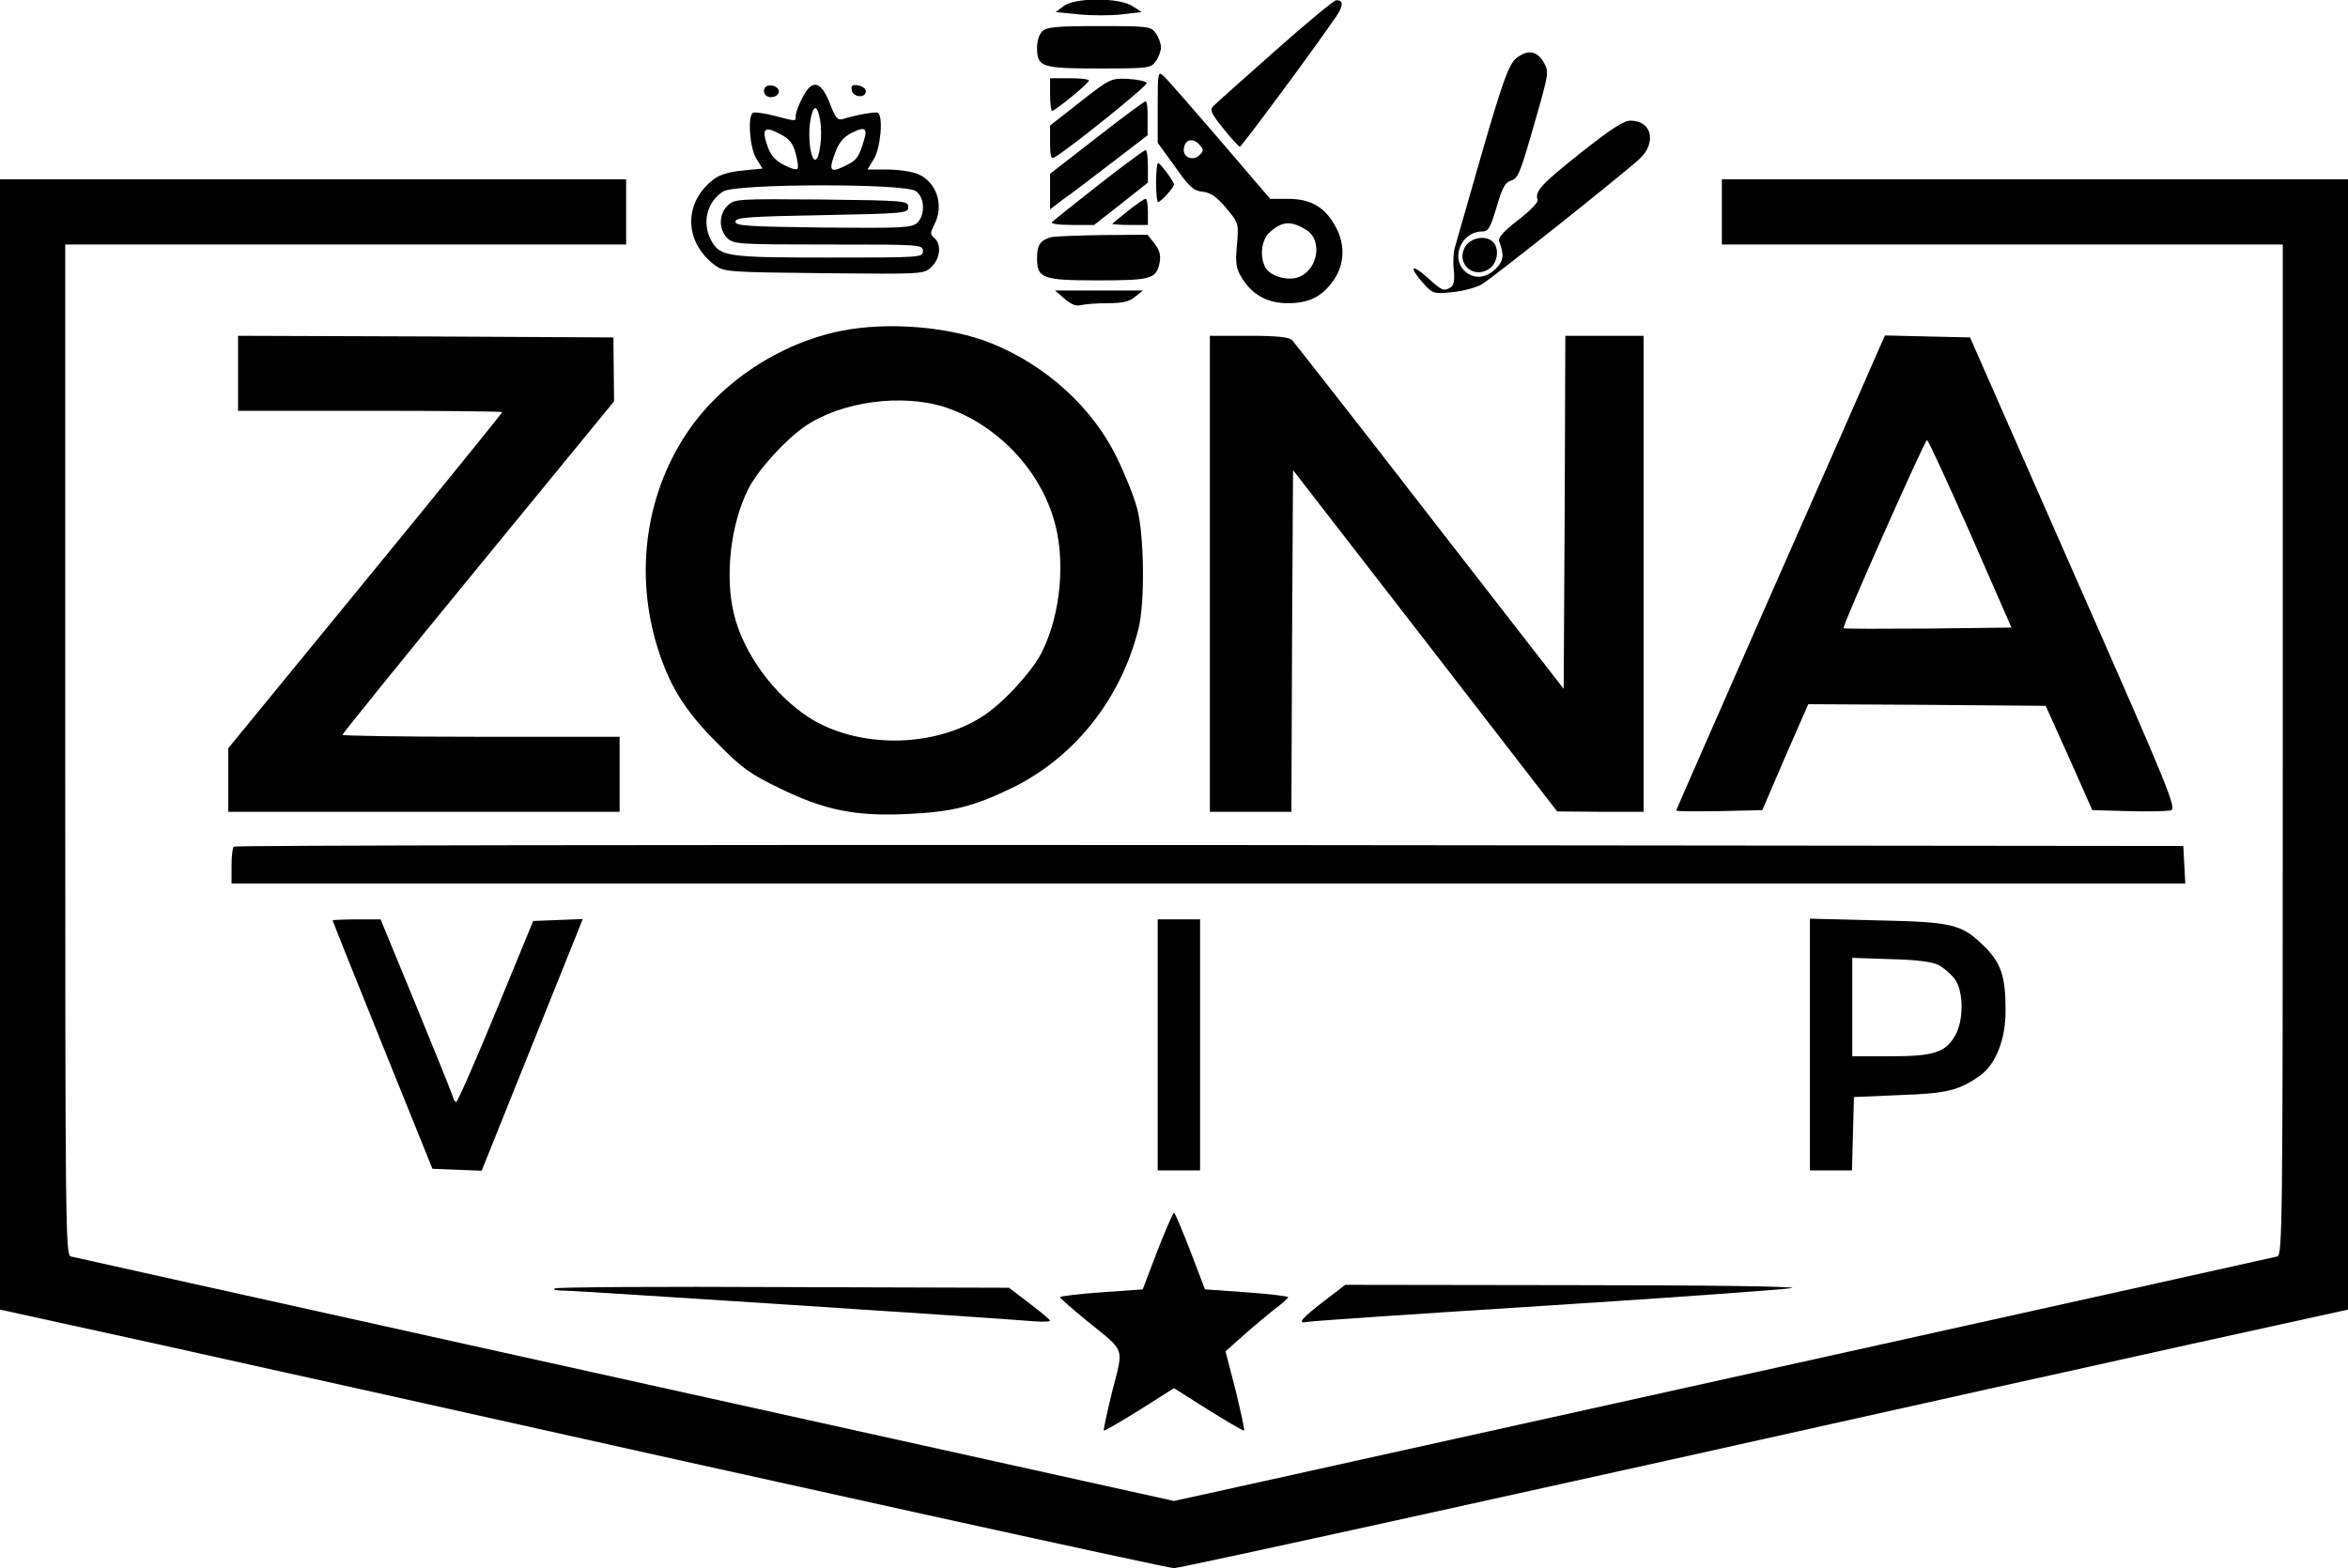 <?xml version="1.0" standalone="no"?>
<!DOCTYPE svg PUBLIC "-//W3C//DTD SVG 20010904//EN"
 "http://www.w3.org/TR/2001/REC-SVG-20010904/DTD/svg10.dtd">
<svg version="1.0" xmlns="http://www.w3.org/2000/svg"
 width="720pt" height="481pt" viewBox="0 0 720 481"
 preserveAspectRatio="xMidYMid meet">

<g transform="translate(0,481) scale(0.1,-0.1)"
fill="#000000" stroke="none">
<path d="M3261 4791 l-24 -18 71 -7 c39 -4 98 -4 132 0 l61 7 -28 18 c-40 27
-178 27 -212 0z"/>
<path d="M3910 4654 c-96 -85 -181 -161 -189 -169 -12 -12 -8 -22 30 -69 24
-30 47 -55 51 -56 5 0 227 299 295 399 23 33 23 52 0 50 -7 0 -91 -70 -187
-155z"/>
<path d="M3196 4714 c-9 -8 -16 -31 -16 -49 0 -61 13 -65 190 -65 153 0 159 1
174 22 9 12 16 32 16 43 0 11 -7 31 -16 43 -15 21 -21 22 -174 22 -131 0 -161
-3 -174 -16z"/>
<path d="M4646 4628 c-20 -19 -40 -74 -102 -288 -42 -146 -79 -276 -83 -290
-4 -14 -6 -45 -3 -69 3 -30 0 -46 -9 -52 -21 -13 -26 -12 -69 27 -51 46 -62
39 -19 -11 33 -37 34 -37 93 -31 33 3 73 14 90 24 35 21 433 338 484 385 53
50 37 117 -28 117 -21 0 -61 -26 -153 -99 -122 -97 -141 -118 -132 -144 3 -7
-23 -34 -60 -62 -44 -34 -62 -55 -58 -65 16 -42 14 -60 -10 -84 -31 -31 -70
-33 -97 -6 -42 42 -7 120 55 120 19 0 25 11 44 74 16 56 26 76 42 81 25 8 29
18 79 193 40 140 40 143 23 172 -21 36 -52 39 -87 8z"/>
<path d="M3550 4483 l0 -111 53 -73 c44 -63 57 -74 84 -77 24 -2 43 -15 72
-49 39 -47 40 -47 34 -114 -5 -58 -3 -72 16 -103 32 -51 78 -76 140 -76 62 0
101 18 135 63 38 49 43 111 14 167 -32 63 -77 90 -147 90 l-56 0 -154 180
c-85 99 -162 187 -172 196 -18 17 -19 14 -19 -93z m130 -119 c11 -12 11 -18
-2 -30 -18 -18 -48 -8 -48 15 0 33 28 42 50 15z m327 -260 c47 -30 36 -116
-20 -142 -34 -16 -91 -1 -107 28 -18 33 -12 85 13 107 38 35 66 37 114 7z"/>
<path d="M3220 4520 c0 -27 3 -50 6 -50 9 0 113 84 113 93 1 4 -26 7 -59 7
l-60 0 0 -50z"/>
<path d="M3313 4498 l-93 -73 0 -53 c0 -41 3 -51 13 -45 49 29 286 220 283
228 -1 6 -27 11 -57 13 -53 2 -55 1 -146 -70z"/>
<path d="M2345 4540 c-4 -7 -3 -16 3 -22 14 -14 45 -2 40 15 -6 16 -34 21 -43
7z"/>
<path d="M2461 4511 c-12 -22 -21 -47 -21 -56 0 -18 4 -18 -66 0 -31 8 -61 12
-65 9 -17 -10 -10 -108 10 -140 l19 -31 -60 -6 c-37 -3 -71 -13 -87 -25 -96
-71 -95 -194 2 -266 27 -20 42 -21 334 -24 304 -3 306 -3 329 19 27 25 32 70
9 89 -13 11 -13 15 0 41 31 59 7 131 -50 155 -19 8 -61 14 -95 14 l-60 0 20
33 c20 32 29 131 12 141 -7 4 -65 -6 -107 -19 -17 -5 -23 3 -40 47 -27 70 -55
77 -84 19z m54 -71 c8 -45 -2 -120 -15 -120 -14 0 -23 66 -16 115 9 56 22 58
31 5z m-75 -101 c6 -23 9 -44 5 -47 -3 -4 -23 2 -43 13 -27 14 -40 31 -49 58
-18 52 -9 61 37 37 31 -16 41 -28 50 -61z m210 43 c-15 -52 -23 -63 -51 -77
-52 -27 -59 -21 -40 31 12 34 25 52 50 65 42 22 52 17 41 -19z m158 -158 c28
-19 30 -74 4 -98 -17 -15 -48 -16 -288 -14 -231 3 -269 5 -269 18 0 13 38 16
265 20 257 5 265 6 265 25 0 19 -8 20 -265 23 -256 2 -267 2 -288 -18 -28 -26
-29 -73 -2 -100 19 -19 33 -20 310 -20 283 0 290 0 290 -20 0 -20 -7 -20 -290
-20 -315 0 -332 3 -360 54 -28 53 -12 118 38 149 39 24 555 25 590 1z"/>
<path d="M2612 4533 c4 -22 43 -25 43 -3 0 8 -11 16 -23 18 -19 3 -23 0 -20
-15z"/>
<path d="M3363 4388 l-143 -111 0 -54 0 -55 38 29 c22 15 89 66 150 113 l111
85 0 53 c1 28 -2 52 -6 51 -5 0 -72 -50 -150 -111z"/>
<path d="M3370 4244 c-74 -58 -139 -110 -144 -115 -6 -5 17 -9 60 -9 l69 0 83
65 82 65 0 50 c0 28 -3 50 -7 50 -5 -1 -69 -48 -143 -106z"/>
<path d="M3545 4250 c0 -33 3 -60 6 -60 8 0 49 45 49 54 0 9 -42 66 -49 66 -3
0 -6 -27 -6 -60z"/>
<path d="M0 2527 l0 -1734 488 -107 c268 -60 546 -121 617 -137 1382 -309
2475 -549 2495 -549 20 0 1113 240 2495 549 72 16 349 77 618 137 l487 107 0
1734 0 1733 -960 0 -960 0 0 -100 0 -100 860 0 860 0 0 -1549 c0 -1467 -1
-1550 -17 -1555 -15 -4 -2211 -491 -3120 -692 l-263 -58 -262 58 c-910 201
-3106 688 -3121 692 -16 5 -17 88 -17 1555 l0 1549 860 0 860 0 0 100 0 100
-960 0 -960 0 0 -1733z"/>
<path d="M3460 4164 c-25 -20 -47 -38 -49 -40 -2 -2 21 -4 52 -4 l57 0 0 40
c0 22 -3 40 -7 40 -5 0 -28 -16 -53 -36z"/>
<path d="M3225 4083 c-34 -9 -45 -24 -45 -63 0 -64 15 -70 186 -70 164 0 180
4 190 55 4 22 0 38 -16 58 l-21 27 -137 -1 c-75 -1 -146 -4 -157 -6z"/>
<path d="M4494 4055 c-32 -50 22 -103 72 -70 26 17 33 62 12 83 -21 21 -66 14
-84 -13z"/>
<path d="M3264 3894 c19 -17 36 -24 50 -20 12 3 49 6 82 6 47 0 68 5 85 20
l24 19 -135 0 -135 0 29 -25z"/>
<path d="M2579 3795 c-189 -38 -370 -158 -474 -315 -131 -197 -161 -451 -80
-683 36 -103 81 -173 176 -268 74 -75 99 -93 190 -137 137 -67 231 -86 388
-79 139 6 207 23 326 81 191 94 332 272 386 487 20 78 18 287 -4 369 -9 36
-38 107 -63 158 -75 153 -216 281 -384 349 -127 51 -317 67 -461 38z m322
-235 c153 -52 281 -183 329 -338 39 -125 24 -295 -36 -414 -30 -59 -121 -158
-182 -196 -151 -97 -382 -98 -531 -3 -108 70 -201 197 -230 316 -29 117 -11
277 44 386 29 57 113 150 173 191 112 77 300 102 433 58z"/>
<path d="M730 3665 l0 -115 405 0 c223 0 405 -2 405 -4 0 -3 -189 -236 -420
-518 l-420 -513 0 -97 0 -98 600 0 600 0 0 115 0 115 -425 0 c-234 0 -425 3
-425 6 0 3 187 235 416 514 l417 509 -1 98 -1 98 -575 3 -576 2 0 -115z"/>
<path d="M3710 3050 l0 -730 125 0 125 0 2 524 3 524 405 -523 405 -524 133
-1 132 0 0 730 0 730 -120 0 -120 0 -2 -541 -3 -542 -410 528 c-225 291 -416
534 -423 542 -10 9 -47 13 -133 13 l-119 0 0 -730z"/>
<path d="M5761 3738 c-10 -24 -154 -351 -320 -727 -165 -376 -301 -685 -301
-687 0 -3 59 -3 132 -2 l132 3 70 163 71 162 364 -2 364 -3 72 -160 71 -160
109 -3 c61 -2 120 0 131 2 20 5 -1 56 -297 728 l-318 723 -130 3 -131 3 -19
-43z m281 -565 l126 -288 -256 -3 c-140 -1 -257 -1 -259 1 -5 5 249 577 256
577 4 0 63 -129 133 -287z"/>
<path d="M717 2213 c-4 -3 -7 -30 -7 -60 l0 -53 2995 0 2996 0 -3 58 -3 57
-2986 3 c-1642 1 -2989 -1 -2992 -5z"/>
<path d="M1020 1987 c0 -2 69 -175 153 -383 l153 -379 76 -3 75 -3 155 386
155 386 -76 -3 -76 -3 -114 -277 c-63 -153 -118 -278 -122 -278 -4 0 -9 8 -11
18 -3 10 -54 136 -113 280 l-108 262 -73 0 c-41 0 -74 -2 -74 -3z"/>
<path d="M3550 1605 l0 -385 65 0 65 0 0 385 0 385 -65 0 -65 0 0 -385z"/>
<path d="M5550 1606 l0 -386 65 0 64 0 3 113 3 112 140 6 c145 5 182 14 247
60 48 35 78 110 78 199 0 107 -14 147 -68 200 -68 66 -96 72 -329 77 l-203 5
0 -386z m394 244 c16 -8 39 -28 50 -43 28 -38 28 -128 1 -174 -30 -52 -67 -63
-199 -63 l-116 0 0 151 0 151 118 -4 c79 -2 127 -8 146 -18z"/>
<path d="M3549 973 l-45 -118 -127 -9 c-70 -5 -127 -12 -127 -15 1 -3 37 -35
81 -71 122 -99 115 -79 80 -216 -16 -65 -28 -120 -26 -122 2 -2 51 27 109 63
l106 67 106 -67 c58 -36 107 -65 109 -63 2 2 -10 57 -26 123 l-31 120 54 48
c29 26 72 62 95 80 23 17 43 35 43 38 0 3 -57 10 -127 15 l-128 9 -45 118
c-25 64 -47 117 -50 117 -3 0 -26 -53 -51 -117z"/>
<path d="M1702 858 c-10 -4 5 -7 34 -7 44 -1 1307 -83 1437 -94 26 -2 47 -1
47 2 0 3 -29 27 -63 53 l-63 48 -688 2 c-378 2 -694 0 -704 -4z"/>
<path d="M4060 819 c-69 -53 -83 -70 -53 -64 10 3 340 25 733 50 393 25 733
50 755 54 23 5 -265 9 -665 9 l-705 1 -65 -50z"/>
</g>
</svg>
